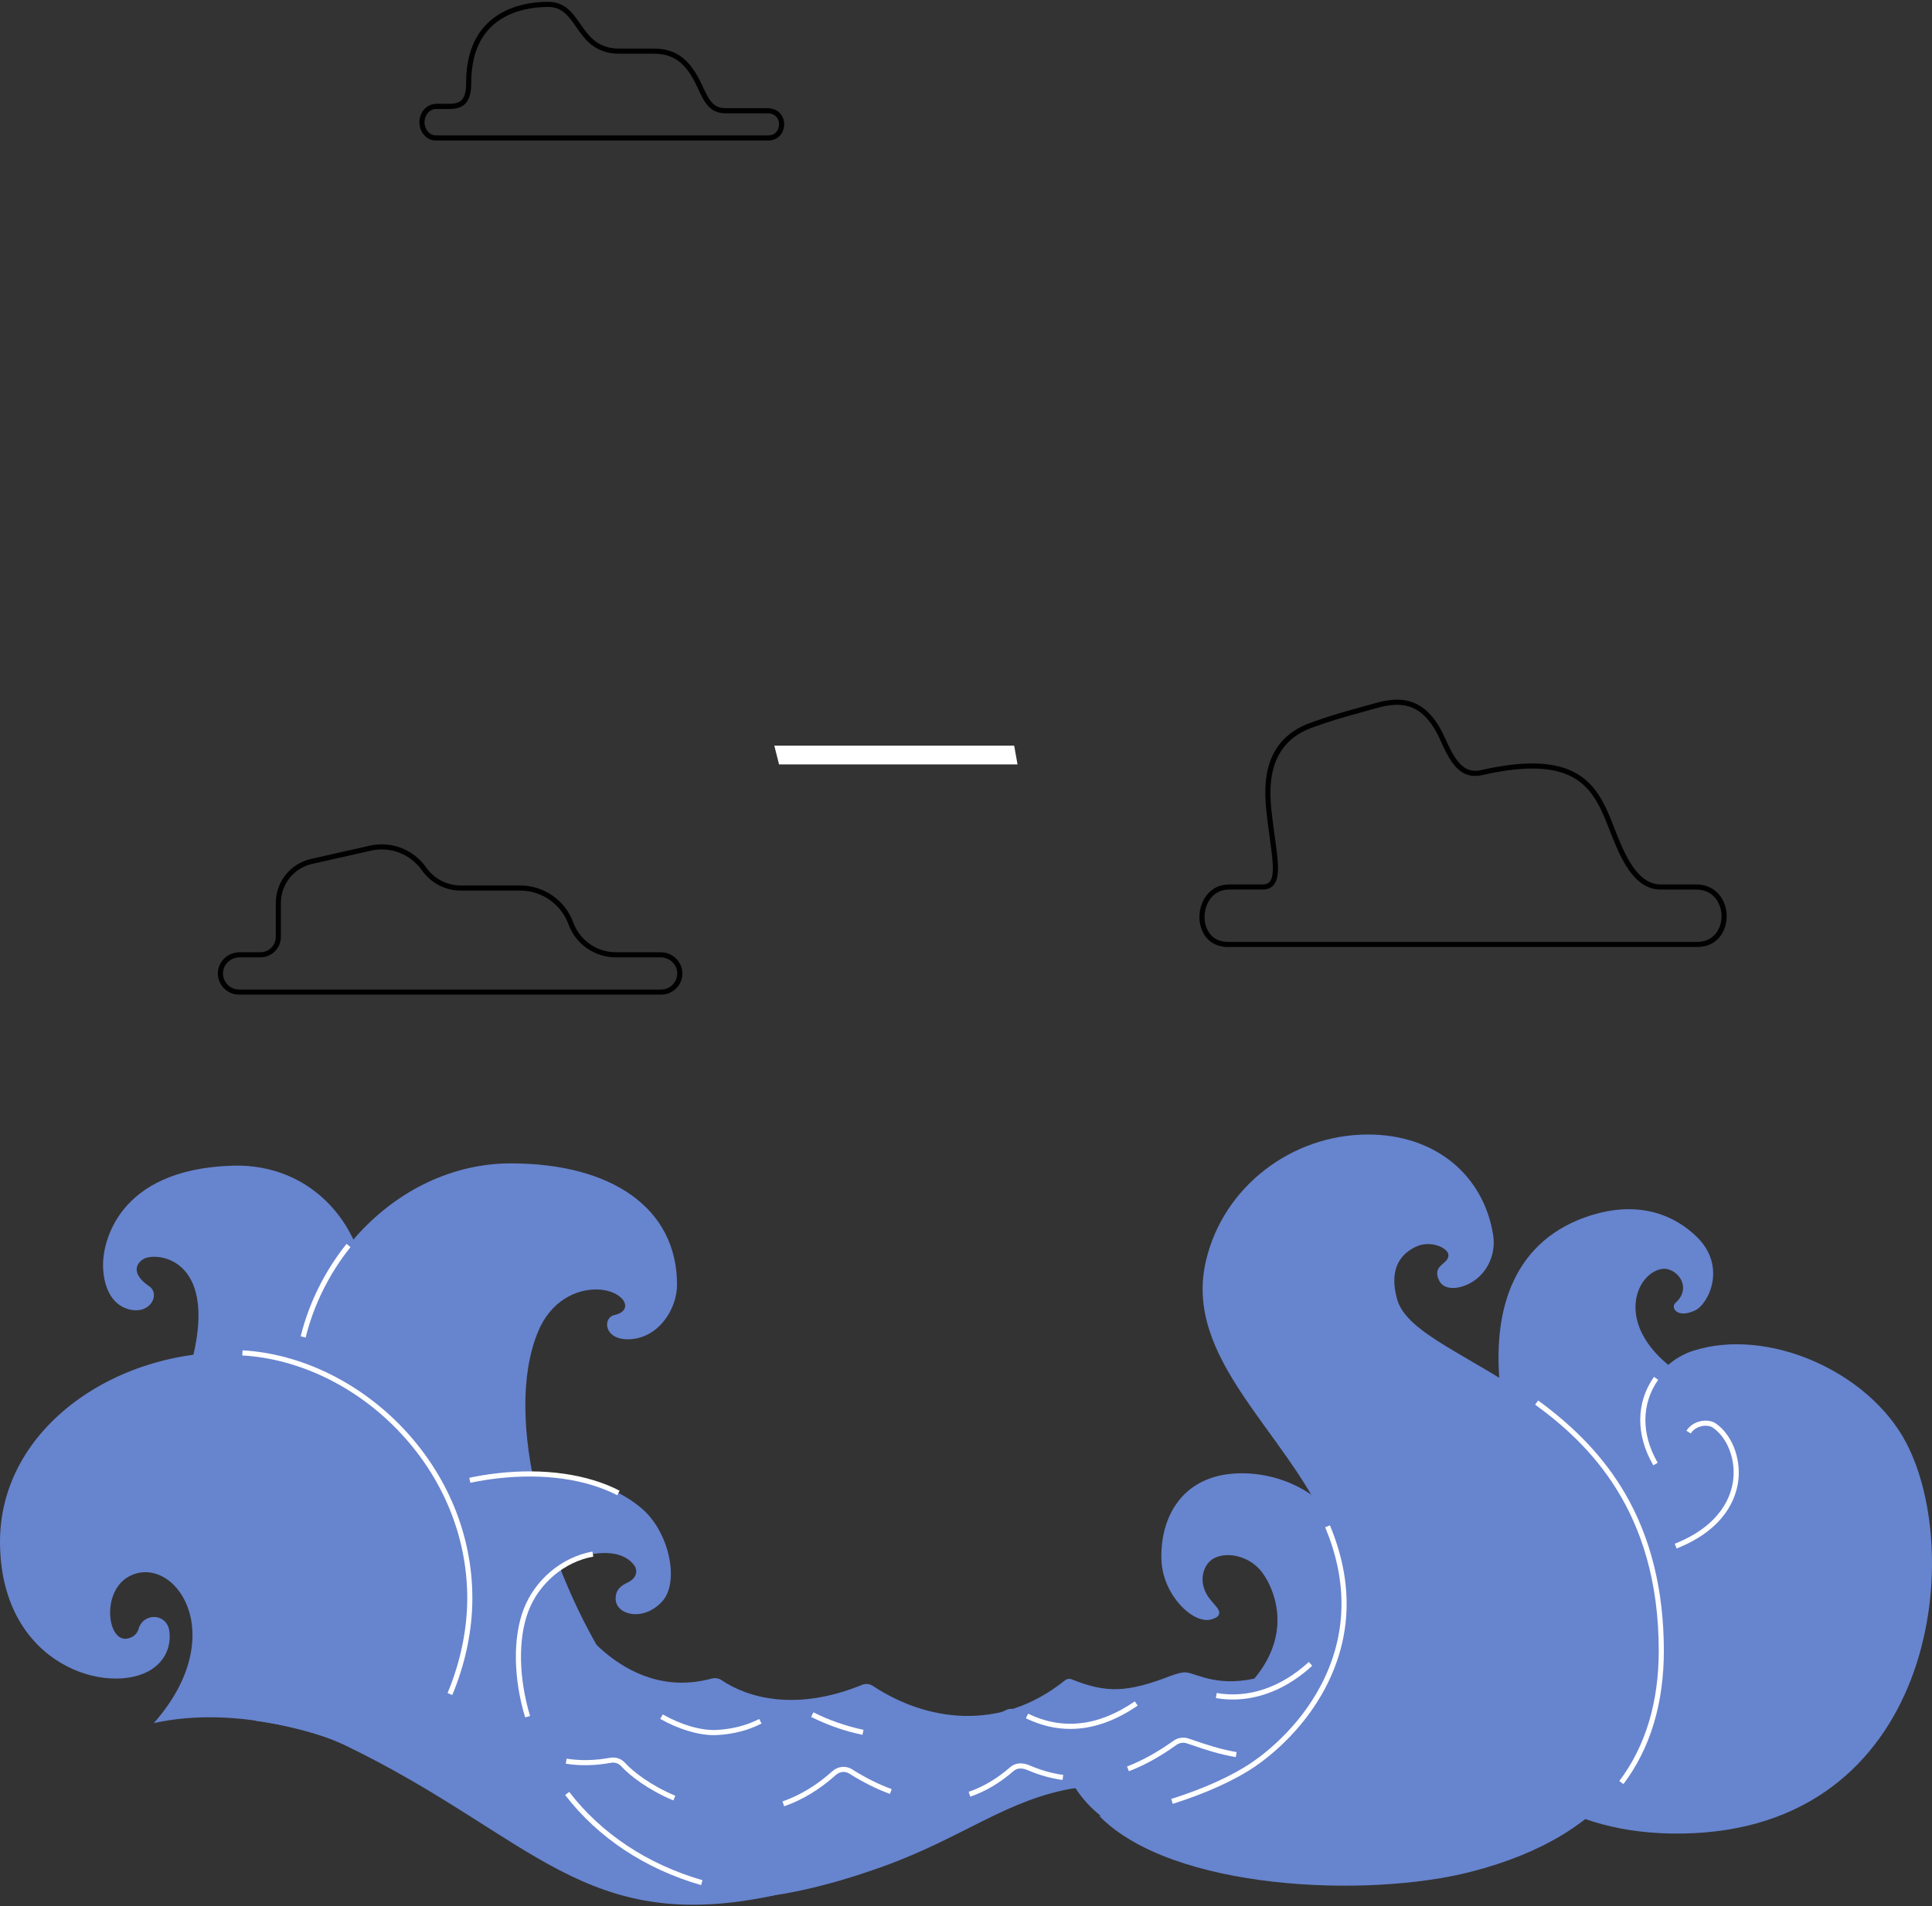 <svg width="380" height="375" viewBox="0 0 380 375" fill="none" xmlns="http://www.w3.org/2000/svg">
<rect x="0" y="0" width="380" height="375" fill="#333333" stroke="none"/>
<path d="M111.318 316.135C111.318 316.135 121.96 335.155 139.998 330.234C140.677 330.048 141.397 330.188 141.975 330.581C147.037 334.012 156.587 336.785 169.549 331.477C170.248 331.19 171.048 331.26 171.677 331.678C182.037 338.546 196.589 340.916 209.444 330.606C209.832 330.294 210.355 330.214 210.818 330.4C217.651 333.147 221.721 332.981 230.149 329.751C231.614 329.187 232.635 328.971 233.289 329.026C235.347 329.197 239.669 332.246 248.283 329.861C245.305 338.647 222.491 345.51 222.491 345.51L147.772 351.492L108.233 335.713L111.318 316.135Z" fill="#6784CE"/>
<path d="M45.811 229.33C22.656 229.999 20.271 245.034 20.266 248.722C20.256 252.848 21.76 256.606 25.287 257.577C29.589 258.765 31.597 254.589 29.348 253.059C25.941 250.75 26.555 248.676 28.246 247.685C30.636 246.292 42.687 247.273 37.947 266.956C36.256 273.986 33.323 274.957 32.402 278.046C32.729 286.444 36.779 285.815 45.514 285.815C61.112 285.815 72.348 272.481 72.348 256.883C72.338 241.29 61.404 228.882 45.811 229.33Z" fill="#6784CE"/>
<path d="M341.192 320.523C350.083 302.233 343.306 281.447 327.818 268.27C317.785 259.736 321.977 250.483 326.827 249.658C329.66 249.175 333.061 253.2 329.534 256.335C328.563 257.195 329.791 259.505 333.413 257.804C336.035 256.571 339.834 249.029 333.504 243.112C327.567 237.557 319.838 236.576 311.677 239.524C297.357 244.702 292.924 258.478 295.374 275.52C297.181 288.099 300.426 339.432 300.426 339.432L326.988 338.979C333.318 333.741 337.897 327.306 341.192 320.523Z" fill="#6784CE"/>
<path d="M325.619 288.033C327.964 292.079 333.851 290.645 332.226 286.821C329.63 280.692 335.154 279.092 337.142 280.441C342.782 284.26 345.303 297.936 329.584 304.185C321.659 307.335 304.29 307.581 285.251 303.893C277.286 313.976 283.998 361.49 330.968 360.73C380.393 359.935 386.698 306.167 374.884 283.772C367.538 269.849 347.753 261.054 333.061 265.738C325.307 268.204 319.672 277.769 325.619 288.033Z" fill="#6784CE"/>
<path d="M238.23 318.611C238.95 318.415 239.503 318.128 239.71 317.715C240.324 316.472 238.019 315.335 237.023 313.031C235.856 310.344 236.892 307.531 238.839 306.54C241.466 305.202 245.748 306.158 248.138 309.212C250.679 312.452 258.347 327.321 233.476 340.161C253.255 346.461 267.806 323.436 268.093 317.449C269.039 297.8 255.106 289.428 243.383 289.87C232.454 290.283 228.097 298.6 228.449 307.013C228.731 313.801 234.658 319.597 238.23 318.611Z" fill="#6784CE"/>
<path d="M89.476 344.946C90.779 344.946 92.424 344.936 94.301 344.901L100.51 356.011C121.396 369.325 136.219 377.793 173.071 363.81C194.742 355.588 200.035 352.766 211.532 351.759C216.871 360.162 229.349 365.501 244.766 367.176L267.338 356.076C267.338 356.076 272.833 330.41 267.444 313.373C256.983 336.101 240.026 336.916 231.377 330.118C230.778 329.645 229.923 329.675 229.38 330.214C215.306 344.111 204.805 339.376 199.904 336.473C199.286 336.106 198.521 336.101 197.882 336.433C177.529 347.1 161.312 338.602 156.381 335.401C155.511 334.833 154.368 334.969 153.634 335.703C151.807 337.52 147.802 340.504 140.984 340.856C135.399 341.148 125.899 337.137 120.365 328.609C107.635 308.99 98.809 279.203 105.783 262.096C108.319 255.877 113.371 253.608 117.431 253.688C122.654 253.794 124.954 257.799 120.878 258.71C118.473 259.248 118.76 263.56 123.575 263.49C129.472 263.404 133.165 257.572 133.165 252.757C133.165 237.622 120.214 228.882 100.475 228.882C77.45 228.882 58.335 250.191 58.335 273.563C58.33 296.93 66.456 344.946 89.476 344.946Z" fill="#6784CE"/>
<path d="M123.505 370.789C136.371 375 151.013 375.372 173.695 367.201C189.524 361.5 198.088 353.943 211.538 351.759C214.174 355.905 218.547 359.301 224.152 361.888L253.431 357.148C253.431 357.148 268.923 332.624 259.333 341.238C250.674 349.012 239.061 344.327 233.601 342.511C232.751 342.229 231.82 342.38 231.091 342.903C221.088 350.078 211.538 351.764 202.365 347.809C201.233 347.321 199.98 347.215 199.049 348.031C187.582 358.054 175.713 353.807 167.3 348.514C166.278 347.87 164.965 348.026 164.07 348.831C147.35 363.905 127.651 352.765 122.539 347.135C121.915 346.451 120.979 346.154 120.068 346.325C104.309 349.218 97.21 337.746 97.21 337.746C91.604 350.416 111.077 363.447 123.505 370.789Z" fill="#6784CE"/>
<path d="M246.578 347.11C238.004 352.987 222.446 357.299 216.212 357.269C230.471 371.886 268.998 373.536 289.512 368.202C318.213 360.736 326.776 343.507 326.761 324.689C326.716 272.954 278.558 269.341 274.78 255.575C273.039 249.225 275.846 246.583 278.392 245.32C281.316 243.871 284.833 245.507 284.888 246.9C284.959 248.802 281.522 248.807 283.072 251.952C283.862 253.562 286.066 253.799 288.415 252.807C292.245 251.192 294.338 247.046 293.679 242.946C291.792 231.172 282.267 223.201 269.084 223.201C254.1 223.201 240.61 233.441 237.194 248.048C232.68 267.339 252.827 281.417 261.109 300.286C270.89 323.698 256.233 340.488 246.578 347.11Z" fill="#6784CE"/>
<path d="M68.142 343.497C104.792 361.254 114.78 380.952 152.386 372.867C108.823 369.822 97.491 332.805 103.409 316.92C105.572 311.103 110.81 306.791 116.606 305.745C119.037 305.307 122.851 305.347 124.738 307.964C125.583 309.141 125.065 310.545 123.56 311.285C122.282 311.914 120.999 312.638 121.095 314.681C121.236 317.725 126.519 319.114 130.237 315.068C133.704 311.3 131.701 301.367 126.116 296.678C118.961 290.675 108.053 289.176 97.834 290.353C72.504 293.266 53.757 311.737 50.33 338.561C55.196 339.21 62.28 340.659 68.142 343.497Z" fill="#6784CE"/>
<path d="M29.72 328.493C33.922 325.831 33.519 321.494 33.192 320.346C32.332 317.322 28.135 317.413 27.265 320.432C27.013 321.307 26.41 322.032 25.217 322.339C21.121 323.391 19.843 313.207 25.287 310.193C34.042 305.347 45.831 321.323 30.259 338.999C46.299 335.461 64.514 340.574 79.206 347.97C86.93 339.487 92.409 327.104 92.409 314.414C92.409 288.35 70.491 267.469 47.683 266.166C24.009 264.813 -0.339 280.421 0.004 303.853C0.356 327.954 21.574 333.655 29.72 328.493Z" fill="#6784CE"/>
<path d="M199.472 146.696H152.296L153.231 150.389H200.136L199.472 146.696Z" fill="white"/>
<path d="M151.108 27.643H85.697C84.862 27.643 84.072 27.285 83.473 26.631C82.769 25.866 82.416 24.79 82.507 23.688C82.658 21.856 84.112 20.422 85.818 20.422H88.198C89.169 20.422 90.155 20.337 90.789 19.698C91.398 19.089 91.69 17.987 91.685 16.337C91.665 11.345 93.038 7.426 95.765 4.694C99.524 0.92 104.933 0.356 107.821 0.356C111.117 0.356 112.656 2.565 114.141 4.704C115.801 7.094 117.522 9.559 121.834 9.559H128.587C132.974 9.559 135.726 11.637 138.081 16.724L138.147 16.87C139.525 19.854 140.3 21.283 142.776 21.283H150.962C151.973 21.283 152.824 21.63 153.423 22.279C153.946 22.853 154.238 23.622 154.238 24.453C154.233 26.038 153.161 27.643 151.108 27.643ZM85.813 21.429C84.63 21.429 83.614 22.455 83.508 23.768C83.438 24.593 83.695 25.389 84.213 25.952C84.62 26.395 85.149 26.636 85.697 26.636H151.108C152.562 26.636 153.226 25.504 153.226 24.458C153.226 23.381 152.527 22.294 150.962 22.294H142.766C139.535 22.294 138.519 20.09 137.226 17.298L137.16 17.152C134.972 12.417 132.567 10.57 128.582 10.57H121.829C116.994 10.57 115.036 7.763 113.311 5.282C111.846 3.184 110.583 1.368 107.816 1.368C105.084 1.368 99.977 1.891 96.475 5.408C93.944 7.949 92.671 11.627 92.691 16.342C92.696 18.274 92.309 19.602 91.504 20.417C90.608 21.318 89.33 21.439 88.198 21.439H85.813V21.429Z" fill="black"/>
<path d="M333.796 186.315H241.541C239.775 186.315 238.301 185.676 237.284 184.463C236.399 183.411 235.911 181.972 235.911 180.418C235.911 177.308 237.953 174.002 241.742 174.002H248.339C248.968 174.002 249.42 173.831 249.727 173.484C250.774 172.281 250.316 168.991 249.742 164.825C249.581 163.667 249.415 162.465 249.264 161.192L249.239 160.96C248.656 156.07 247.438 145.896 257.788 142.187C261.758 140.763 263.725 140.22 267.293 139.229C268.219 138.972 269.255 138.685 270.473 138.343C273.673 137.443 276.028 137.417 278.106 138.268C280.642 139.304 282.689 141.684 284.38 145.544C286.594 150.605 288.41 152.165 291.339 151.501C311.299 146.967 314.484 155.139 317.569 163.043C317.76 163.526 317.946 164.01 318.137 164.493C320.12 169.429 322.52 173.997 326.651 173.997H333.604C337.549 173.997 339.617 177.147 339.617 180.262C339.607 183.18 337.791 186.315 333.796 186.315ZM241.747 175.009C238.577 175.009 236.922 177.731 236.922 180.418C236.922 181.736 237.324 182.943 238.059 183.819C238.879 184.795 240.087 185.308 241.546 185.308H333.801C337.101 185.308 338.606 182.697 338.606 180.267C338.606 177.736 337.041 175.009 333.599 175.009H326.646C321.916 175.009 319.31 170.138 317.196 164.87C317.005 164.387 316.814 163.899 316.623 163.416C313.558 155.561 310.665 148.145 291.555 152.487C287.58 153.393 285.507 150.656 283.454 145.951C280.153 138.404 275.987 137.84 270.739 139.314C269.522 139.657 268.485 139.943 267.559 140.2C263.896 141.216 262.06 141.725 258.125 143.133C248.53 146.575 249.682 156.211 250.236 160.84L250.266 161.071C250.417 162.334 250.583 163.532 250.744 164.684C251.378 169.278 251.841 172.593 250.492 174.138C249.994 174.712 249.269 175.004 248.344 175.004H241.747V175.009Z" fill="black"/>
<path d="M130.04 195.683H47.024C45.877 195.683 44.765 195.2 43.98 194.365C43.185 193.515 42.787 192.403 42.863 191.235C43.004 189.052 44.885 187.341 47.15 187.341H51.235C52.896 187.341 54.244 185.992 54.244 184.332V177.675C54.244 173.484 57.102 169.906 61.193 168.981L72.72 166.379C76.967 165.418 81.324 167.104 83.825 170.666C85.38 172.885 87.926 174.208 90.638 174.208H102.341C106.985 174.208 111.172 177.142 112.762 181.499C114.035 184.991 117.386 187.341 121.104 187.341H129.92C132.184 187.341 134.066 189.052 134.207 191.235C134.282 192.403 133.884 193.515 133.089 194.365C132.3 195.2 131.188 195.683 130.04 195.683ZM47.15 188.347C45.414 188.347 43.975 189.645 43.869 191.301C43.814 192.186 44.111 193.032 44.714 193.676C45.318 194.32 46.138 194.677 47.024 194.677H130.04C130.926 194.677 131.746 194.32 132.35 193.676C132.954 193.032 133.256 192.186 133.195 191.301C133.089 189.645 131.645 188.347 129.915 188.347H121.099C116.958 188.347 113.225 185.736 111.811 181.846C110.367 177.881 106.558 175.215 102.336 175.215H90.633C87.594 175.215 84.741 173.73 82.995 171.245C80.731 168.014 76.781 166.49 72.936 167.36L61.409 169.962C57.781 170.782 55.245 173.952 55.245 177.675V184.332C55.245 186.546 53.444 188.347 51.23 188.347H47.15Z" fill="black"/>
<path d="M88.957 333.474L88.027 333.087C90.562 327.034 91.901 320.578 91.901 314.414C91.901 302.238 87.046 290.499 78.235 281.357C69.847 272.657 58.702 267.303 47.653 266.669L47.713 265.663C59.009 266.312 70.401 271.777 78.96 280.657C87.956 289.991 92.907 301.976 92.907 314.414C92.912 320.704 91.544 327.295 88.957 333.474Z" fill="white"/>
<path d="M103.293 337.882C100.988 330.244 100.852 322.344 102.935 316.749C105.129 310.862 110.458 306.349 116.516 305.252L116.697 306.243C110.981 307.274 105.954 311.536 103.881 317.101C101.874 322.5 102.015 330.158 104.259 337.595L103.293 337.882Z" fill="white"/>
<path d="M121.406 294.172C115.258 290.992 106.905 289.815 97.879 290.852C96.067 291.058 94.261 291.355 92.51 291.722L92.304 290.736C94.085 290.358 95.921 290.062 97.768 289.85C106.986 288.789 115.545 290.006 121.869 293.277L121.406 294.172Z" fill="white"/>
<path d="M154.237 355.367L153.905 354.416C157.402 353.188 160.708 351.181 163.737 348.448C164.809 347.482 166.384 347.331 167.571 348.081C170.248 349.767 172.88 351.085 175.385 351.986L175.043 352.932C172.467 352.001 169.775 350.657 167.033 348.931C166.223 348.423 165.146 348.534 164.411 349.198C161.282 352.021 157.86 354.099 154.237 355.367Z" fill="white"/>
<path d="M190.843 353.47L190.521 352.519C193.368 351.553 196.126 349.917 198.722 347.648C199.693 346.803 201.057 346.692 202.566 347.346C204.72 348.272 206.924 348.896 209.122 349.188L208.992 350.184C206.702 349.877 204.403 349.233 202.169 348.272C201.369 347.925 200.232 347.668 199.386 348.408C196.689 350.758 193.811 352.463 190.843 353.47Z" fill="white"/>
<path d="M222.039 348.474L221.676 347.533C224.65 346.39 227.714 344.695 230.794 342.486C231.654 341.867 232.766 341.696 233.752 342.028C234.094 342.144 234.457 342.265 234.844 342.4C237.023 343.145 240.007 344.166 243.232 344.7L243.066 345.691C239.76 345.143 236.726 344.106 234.517 343.351C234.135 343.221 233.772 343.095 233.43 342.984C232.746 342.753 231.976 342.873 231.372 343.306C228.233 345.565 225.093 347.306 222.039 348.474Z" fill="white"/>
<path d="M132.441 354.219C127.495 352.136 123.892 349.364 122.166 347.467C121.668 346.919 120.918 346.672 120.158 346.813C117.074 347.376 114.085 347.437 111.283 346.989L111.444 345.998C114.131 346.425 117.004 346.37 119.977 345.827C121.079 345.62 122.181 345.988 122.916 346.798C124.571 348.619 128.043 351.281 132.833 353.299L132.441 354.219Z" fill="white"/>
<path d="M137.895 370.874C126.881 367.689 117.637 361.561 111.157 353.148L111.952 352.534C118.297 360.776 127.364 366.779 138.171 369.908L137.895 370.874Z" fill="white"/>
<path d="M230.668 354.884L230.366 353.923C236.786 351.9 242.442 349.334 246.296 346.692C249.204 344.7 256.42 339.069 260.681 329.786C264.923 320.543 264.913 310.681 260.646 300.477L261.577 300.09C265.954 310.565 265.959 320.699 261.597 330.209C257.235 339.724 249.843 345.49 246.869 347.528C242.93 350.219 237.179 352.831 230.668 354.884Z" fill="white"/>
<path d="M319.304 351.004L318.499 350.396C323.652 343.563 326.263 334.913 326.253 324.684C326.228 297.201 312.366 283.933 301.94 276.345L302.534 275.53C310.046 281 315.631 286.967 319.606 293.785C324.673 302.464 327.249 312.865 327.259 324.684C327.27 335.135 324.593 343.99 319.304 351.004Z" fill="white"/>
<path d="M325.182 288.285C321.71 282.298 321.76 275.953 325.317 270.881L326.143 271.46C322.822 276.199 322.787 282.147 326.052 287.782L325.182 288.285Z" fill="white"/>
<path d="M329.775 304.648L329.403 303.712C338.616 300.049 340.573 294.187 340.915 291.017C341.358 286.947 339.693 282.765 336.865 280.853C336.357 280.511 335.531 280.406 334.716 280.577C334.173 280.692 333.172 281.03 332.548 282.021L331.697 281.487C332.306 280.521 333.302 279.852 334.51 279.596C335.607 279.364 336.699 279.525 337.433 280.023C340.558 282.137 342.405 286.705 341.922 291.133C341.549 294.519 339.481 300.789 329.775 304.648Z" fill="white"/>
<path d="M60.116 263.147L59.14 262.906C60.76 256.355 63.875 250.065 68.157 244.722L68.942 245.351C64.75 250.579 61.696 256.732 60.116 263.147Z" fill="white"/>
<path d="M140.411 341.369C137.316 341.369 133.427 340.196 129.864 338.174L130.363 337.298C134 339.366 137.96 340.508 140.959 340.347C144.043 340.186 146.861 339.462 149.322 338.189L149.785 339.084C147.193 340.423 144.245 341.188 141.014 341.354C140.813 341.364 140.612 341.369 140.411 341.369Z" fill="white"/>
<path d="M169.639 341.308C166.132 340.579 162.731 339.391 159.536 337.781L159.989 336.88C163.108 338.45 166.424 339.608 169.841 340.322L169.639 341.308Z" fill="white"/>
<path d="M210.521 340.146C207.573 340.146 204.659 339.452 201.781 338.053L202.219 337.147C209.007 340.443 216.066 339.628 223.201 334.727L223.769 335.557C219.322 338.616 214.889 340.146 210.521 340.146Z" fill="white"/>
<path d="M242.477 334.36C241.365 334.36 240.253 334.264 239.146 334.073L239.317 333.082C245.531 334.169 251.961 332 257.421 326.978L258.1 327.718C253.375 332.065 247.931 334.36 242.477 334.36Z" fill="white"/>
</svg>

